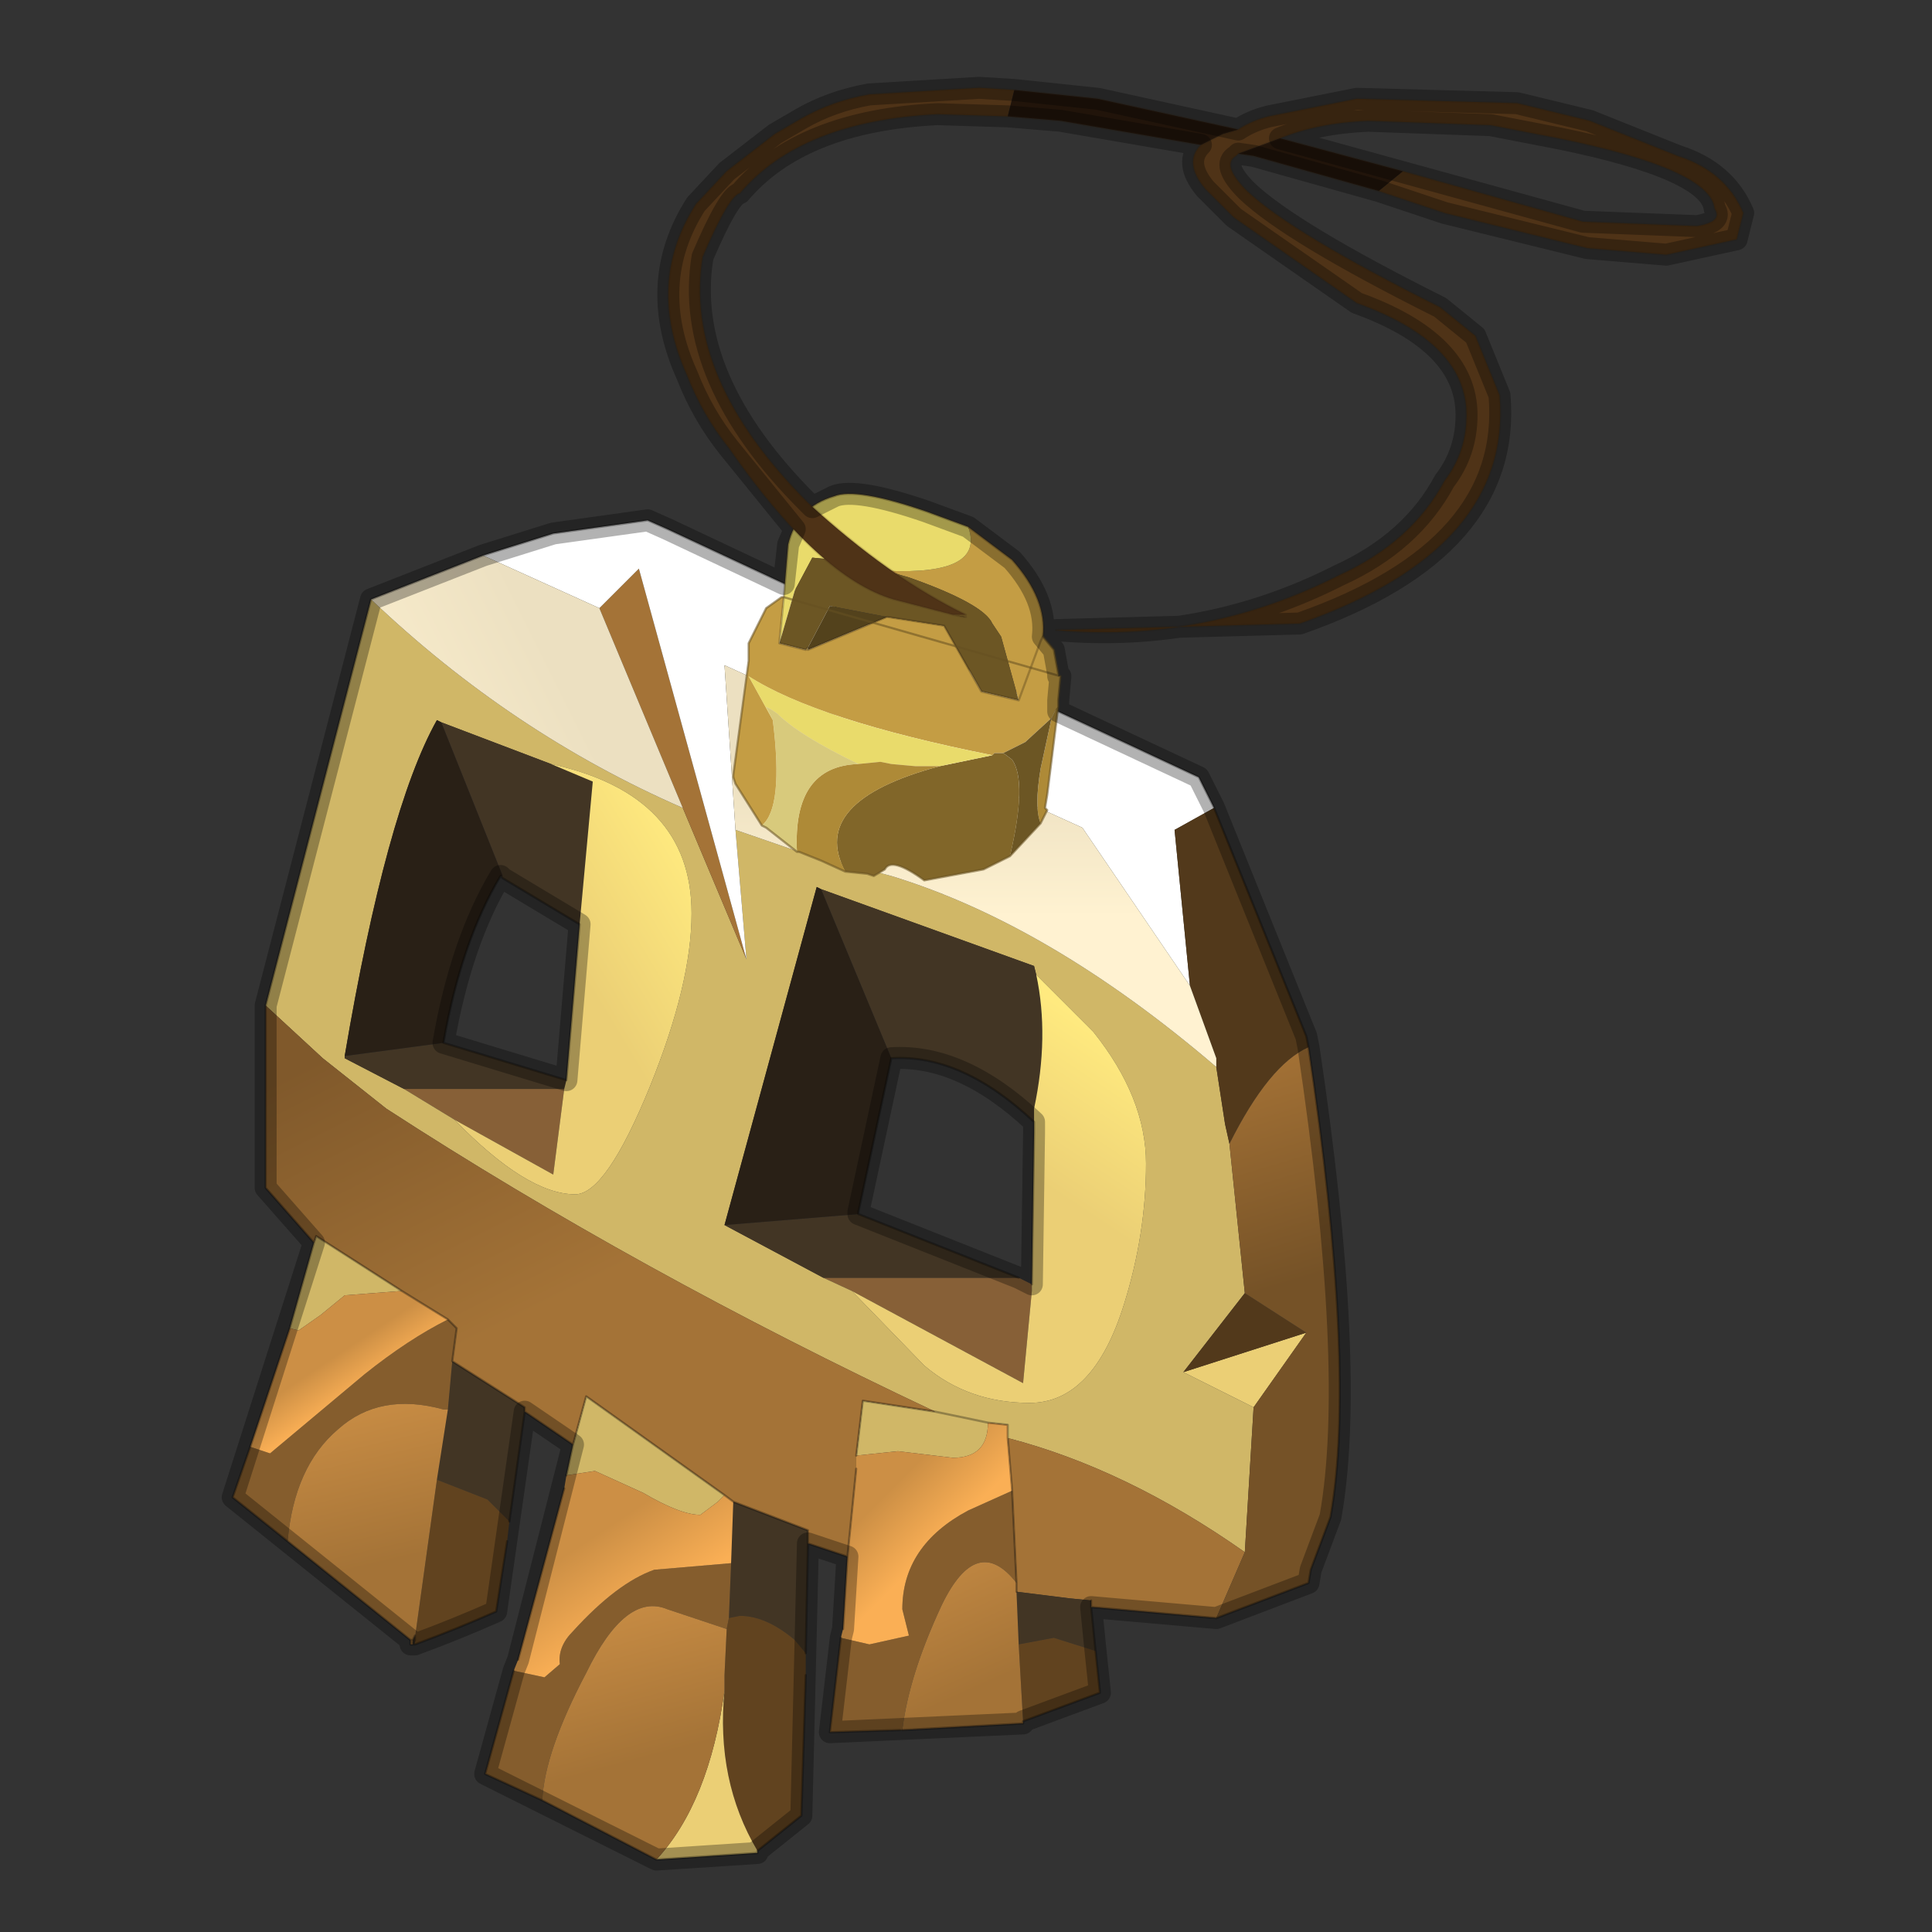 <?xml version="1.0" encoding="UTF-8" standalone="no"?>
<svg xmlns:xlink="http://www.w3.org/1999/xlink" height="440.0px" width="440.0px" xmlns="http://www.w3.org/2000/svg">
  <rect width="100%" height="100%" fill="#333333" stroke="none"/>
  <g transform="matrix(10.0, 0.0, 0.0, 10.0, 0.0, 0.0)">
    <use height="44.0" transform="matrix(1.0, 0.0, 0.0, 1.0, 0.0, 0.0)" width="44.0" xlink:href="#shape0"/>
  </g>
  <defs>
    <g id="shape0" transform="matrix(1.0, 0.0, 0.0, 1.0, 0.0, 0.0)">
      <path d="M44.0 44.0 L0.0 44.0 0.0 0.0 44.0 0.0 44.0 44.0" fill="#43adca" fill-opacity="0.0" fill-rule="evenodd" stroke="none"/>
      <path d="M19.4 29.4 L18.75 29.1 23.2 29.1 23.5 29.25 23.5 29.4 23.3 31.5 19.4 29.4 M10.35 25.5 L9.2 24.8 12.85 24.8 12.6 26.75 10.35 25.5" fill="#876037" fill-rule="evenodd" stroke="none"/>
      <path d="M17.0 21.85 L16.75 18.9 18.2 19.4 18.4 19.45 20.3 19.95 Q23.9 21.05 27.7 24.3 L27.9 25.6 28.0 26.05 28.35 29.45 26.95 31.25 28.55 32.05 28.35 35.35 Q25.65 33.45 22.95 32.75 L22.95 32.45 22.5 32.4 21.3 32.15 22.5 32.4 Q22.5 33.2 21.7 33.2 L20.45 33.05 19.5 33.15 19.65 31.9 21.3 32.15 Q14.5 28.95 8.8 25.25 L7.35 24.1 6.05 22.9 8.45 13.65 Q11.65 16.7 15.55 18.4 L17.0 21.85 M12.9 33.6 L13.05 32.9 13.35 31.8 16.5 34.05 16.35 34.2 15.95 34.5 Q15.5 34.5 14.65 34.0 L13.55 33.5 12.9 33.6 M6.6 30.25 L7.15 28.3 7.2 28.15 9.15 29.4 7.85 29.5 7.3 29.95 6.8 30.3 6.6 30.25 M23.6 22.2 L23.55 22.0 18.7 20.25 18.6 20.2 16.5 27.9 18.75 29.1 19.4 29.4 21.05 31.1 Q22.05 31.95 23.45 31.95 24.9 31.95 25.6 29.7 26.1 28.1 26.1 26.5 26.1 25.0 24.9 23.5 L23.6 22.2 M10.05 16.45 L9.95 16.4 Q8.8 18.45 7.85 24.05 L7.85 24.1 9.2 24.8 10.35 25.5 Q12.0 27.2 13.1 27.2 13.8 27.2 14.8 24.75 15.75 22.4 15.75 20.8 15.75 18.1 12.55 17.4 L10.05 16.45" fill="#d0b767" fill-rule="evenodd" stroke="none"/>
      <path d="M13.65 13.85 L14.55 12.95 17.0 21.85 15.55 18.4 13.65 13.85 M27.7 36.85 L24.85 36.6 24.85 36.45 24.35 36.4 23.15 36.25 23.15 36.05 23.05 33.95 22.95 32.75 Q25.65 33.45 28.35 35.35 L27.7 36.85 M9.4 37.45 L9.35 37.45 9.35 37.35 9.4 37.45 9.35 37.35 9.4 37.35 9.4 37.45" fill="#a47337" fill-rule="evenodd" stroke="none"/>
      <path d="M24.85 36.6 L24.95 37.6 24.0 37.3 23.2 37.45 23.15 36.25 24.35 36.4 24.85 36.45 24.85 36.6 M18.4 35.15 L18.35 37.65 18.1 37.35 Q17.45 36.8 16.85 36.8 L16.6 36.85 16.65 35.6 16.7 34.2 18.4 34.85 18.4 35.15 M11.95 32.15 L11.6 34.65 11.1 34.15 9.95 33.7 10.2 32.1 10.3 31.0 11.95 32.05 11.95 32.15 M9.45 37.45 L9.4 37.45 9.45 37.35 9.4 37.35 9.45 37.35 9.4 37.45 9.4 37.35 9.45 37.25 9.45 37.3 9.45 37.35 9.45 37.45 M18.7 20.25 L23.55 22.0 23.6 22.2 Q23.9 23.6 23.55 25.25 L23.55 25.55 Q21.9 24.0 20.3 24.1 L18.7 20.25 M18.75 29.1 L16.5 27.9 19.55 27.65 23.2 29.1 18.75 29.1 M7.85 24.05 L10.1 23.75 12.9 24.6 12.85 24.8 9.2 24.8 7.85 24.1 7.85 24.05 M11.4 19.95 L11.45 19.95 10.05 16.45 12.55 17.4 13.5 17.8 13.2 21.05 11.45 20.0 11.4 19.95" fill="#423524" fill-rule="evenodd" stroke="none"/>
      <path d="M11.0 12.65 L12.6 12.15 14.75 11.85 15.2 12.05 27.3 17.7 27.65 18.4 26.75 18.9 27.1 22.45 24.65 18.85 16.5 15.15 16.75 18.9 17.0 21.85 14.55 12.95 13.65 13.85 11.0 12.65" fill="#ffffff" fill-rule="evenodd" stroke="none"/>
      <path d="M24.95 37.6 L25.05 38.55 23.3 39.2 23.2 37.45 24.0 37.3 24.95 37.6 M18.35 37.65 L18.35 38.15 18.25 41.35 17.25 42.15 Q16.3 40.55 16.5 38.5 L16.5 38.35 16.5 38.15 16.55 37.1 16.6 36.85 16.85 36.8 Q17.45 36.8 18.1 37.35 L18.35 37.65 M11.6 34.65 L11.55 35.1 11.3 36.7 Q10.4 37.1 9.45 37.45 L9.45 37.35 9.45 37.3 9.95 33.7 11.1 34.15 11.6 34.65" fill="#61431f" fill-rule="evenodd" stroke="none"/>
      <path d="M20.55 39.4 L20.5 39.4 18.9 39.45 19.15 37.3 19.8 37.45 20.7 37.25 20.55 36.65 Q20.55 35.2 22.05 34.4 L23.05 33.95 23.15 36.05 Q22.25 34.9 21.45 36.55 20.7 38.15 20.55 39.4 M12.35 41.0 L11.05 40.4 11.7 38.05 12.4 38.2 12.75 37.9 Q12.7 37.5 13.05 37.15 14.05 36.05 14.9 35.75 L16.65 35.6 16.6 36.85 16.55 37.1 15.2 36.65 Q14.25 36.25 13.35 38.1 12.4 39.9 12.35 41.0 M6.55 35.1 L5.3 34.1 5.7 32.95 6.15 33.1 8.3 31.3 Q9.3 30.5 10.2 30.05 L10.4 30.25 10.3 31.0 10.2 32.1 10.1 32.1 Q8.65 31.7 7.7 32.55 6.7 33.4 6.55 35.1" fill="#855d2d" fill-rule="evenodd" stroke="none"/>
      <path d="M16.5 27.9 L18.6 20.2 18.7 20.25 20.3 24.1 19.55 27.6 19.55 27.65 16.5 27.9 M7.85 24.05 Q8.8 18.45 9.95 16.4 L10.05 16.45 11.45 19.95 11.4 19.95 Q10.5 21.45 10.1 23.75 L7.85 24.05" fill="#292016" fill-rule="evenodd" stroke="none"/>
      <path d="M17.25 42.15 L17.25 42.2 14.95 42.35 Q16.15 41.05 16.5 38.5 16.3 40.55 17.25 42.15 M28.55 32.05 L26.95 31.25 29.75 30.35 28.55 32.05" fill="#ebcf75" fill-rule="evenodd" stroke="none"/>
      <path d="M27.1 22.45 L26.75 18.9 27.65 18.4 29.75 23.6 29.8 23.85 Q28.9 24.25 28.0 26.05 L27.9 25.6 27.7 24.3 27.7 24.1 27.1 22.45 M26.95 31.25 L28.35 29.45 29.75 30.35 26.95 31.25" fill="#52391b" fill-rule="evenodd" stroke="none"/>
      <path d="M16.75 18.9 L16.5 15.15 24.65 18.85 27.1 22.45 27.7 24.1 27.7 24.3 Q23.9 21.05 20.3 19.95 L18.4 19.45 18.2 19.4 16.75 18.9" fill="url(#gradient0)" fill-rule="evenodd" stroke="none"/>
      <path d="M23.6 22.2 L24.9 23.5 Q26.1 25.0 26.1 26.5 26.1 28.1 25.6 29.7 24.9 31.95 23.45 31.95 22.05 31.95 21.05 31.1 L19.4 29.4 23.3 31.5 23.5 29.4 23.5 29.25 23.55 25.8 23.55 25.55 23.55 25.25 Q23.9 23.6 23.6 22.2" fill="url(#gradient1)" fill-rule="evenodd" stroke="none"/>
      <path d="M11.0 12.65 L13.65 13.85 15.55 18.4 Q11.65 16.7 8.45 13.65 L11.0 12.65" fill="url(#gradient2)" fill-rule="evenodd" stroke="none"/>
      <path d="M19.3 35.45 L18.4 35.15 18.4 34.85 16.7 34.2 16.5 34.05 13.35 31.8 13.05 32.9 11.95 32.15 11.95 32.05 10.3 31.0 10.4 30.25 10.2 30.05 9.15 29.4 7.2 28.15 7.15 28.3 6.05 27.05 6.05 22.9 7.35 24.1 8.8 25.25 Q14.5 28.95 21.3 32.15 L19.65 31.9 19.5 33.15 19.5 33.45 19.3 35.45" fill="url(#gradient3)" fill-rule="evenodd" stroke="none"/>
      <path d="M12.55 17.4 Q15.75 18.1 15.75 20.8 15.75 22.4 14.8 24.75 13.8 27.2 13.1 27.2 12.0 27.2 10.35 25.5 L12.6 26.75 12.85 24.8 12.9 24.6 13.2 21.05 13.5 17.8 12.55 17.4" fill="url(#gradient4)" fill-rule="evenodd" stroke="none"/>
      <path d="M11.7 38.05 L11.8 37.8 12.85 33.9 12.9 33.6 13.55 33.5 14.65 34.0 Q15.5 34.5 15.95 34.5 L16.35 34.2 16.5 34.05 16.7 34.2 16.65 35.6 14.9 35.75 Q14.05 36.05 13.05 37.15 12.7 37.5 12.75 37.9 L12.4 38.2 11.7 38.05" fill="url(#gradient5)" fill-rule="evenodd" stroke="none"/>
      <path d="M14.95 42.35 L12.35 41.0 Q12.4 39.9 13.35 38.1 14.25 36.25 15.2 36.65 L16.55 37.1 16.5 38.15 16.5 38.35 16.5 38.5 Q16.15 41.05 14.95 42.35" fill="url(#gradient6)" fill-rule="evenodd" stroke="none"/>
      <path d="M19.15 37.3 L19.2 37.1 19.3 35.45 19.5 33.45 19.5 33.15 20.45 33.05 21.7 33.2 Q22.5 33.2 22.5 32.4 L22.95 32.45 22.95 32.75 23.05 33.95 22.05 34.4 Q20.55 35.2 20.55 36.65 L20.7 37.25 19.8 37.45 19.15 37.3" fill="url(#gradient7)" fill-rule="evenodd" stroke="none"/>
      <path d="M23.3 39.2 L23.3 39.25 20.55 39.4 Q20.7 38.15 21.45 36.55 22.25 34.9 23.15 36.05 L23.15 36.25 23.2 37.45 23.3 39.2" fill="url(#gradient8)" fill-rule="evenodd" stroke="none"/>
      <path d="M5.7 32.95 L6.6 30.25 6.8 30.3 7.3 29.95 7.85 29.5 9.15 29.4 10.2 30.05 Q9.3 30.5 8.3 31.3 L6.15 33.1 5.7 32.95" fill="url(#gradient9)" fill-rule="evenodd" stroke="none"/>
      <path d="M9.35 37.35 L6.55 35.1 Q6.7 33.4 7.7 32.55 8.65 31.7 10.1 32.1 L10.2 32.1 9.95 33.7 9.45 37.3 9.45 37.25 9.4 37.35 9.35 37.35" fill="url(#gradient10)" fill-rule="evenodd" stroke="none"/>
      <path d="M29.8 23.85 Q30.9 31.2 30.3 34.55 L29.85 35.75 29.8 36.05 27.7 36.85 28.35 35.35 28.55 32.05 29.75 30.35 28.35 29.45 28.0 26.05 Q28.9 24.25 29.8 23.85" fill="url(#gradient11)" fill-rule="evenodd" stroke="none"/>
      <path d="M27.65 18.4 L27.3 17.7 15.2 12.05 14.75 11.85 12.6 12.15 11.0 12.65 M27.65 18.4 L29.75 23.6 29.8 23.85 Q30.9 31.2 30.3 34.55 L29.85 35.75 29.8 36.05 27.7 36.85 24.85 36.6 24.95 37.6 25.05 38.55 23.3 39.2 23.3 39.25 20.55 39.4 M20.5 39.4 L18.9 39.45 19.15 37.3 M19.2 37.1 L19.3 35.45 18.4 35.15 18.35 37.65 M18.35 38.15 L18.25 41.35 17.25 42.15 17.25 42.2 14.95 42.35 12.35 41.0 11.05 40.4 11.7 38.05 M11.8 37.8 L12.85 33.9 M12.9 33.6 L13.05 32.9 11.95 32.15 11.6 34.65 M11.55 35.1 L11.3 36.7 Q10.4 37.1 9.45 37.45 L9.4 37.45 9.35 37.45 9.35 37.35 6.55 35.1 5.3 34.1 5.7 32.95 6.6 30.25 7.15 28.3 6.05 27.05 6.05 22.9 8.45 13.65 11.0 12.65 M20.3 24.1 Q21.9 24.0 23.55 25.55 L23.55 25.8 23.5 29.25 M10.1 23.75 Q10.5 21.45 11.4 19.95 L11.45 20.0 13.2 21.05 12.9 24.6 10.1 23.75 M19.55 27.65 L19.55 27.6 20.3 24.1 M10.2 30.05 L10.4 30.25 10.3 31.0 11.95 32.05 11.95 32.15 M13.05 32.9 L13.35 31.8 16.5 34.05 16.7 34.2 18.4 34.85 18.4 35.15 M19.5 33.15 L19.65 31.9 21.3 32.15 22.5 32.4 22.95 32.45 22.95 32.75 M19.3 35.45 L19.5 33.45 M9.15 29.4 L7.2 28.15 7.15 28.3 M9.45 37.3 L9.45 37.35 9.4 37.45 9.35 37.35 9.4 37.35 9.45 37.35 M10.2 30.05 L9.15 29.4 M9.45 37.3 L9.45 37.25 9.4 37.35 M23.05 33.95 L22.95 32.75 M23.15 36.25 L23.15 36.05 23.05 33.95 M24.85 36.6 L24.85 36.45 M23.2 29.1 L19.55 27.65" fill="none" stroke="#000000" stroke-linecap="round" stroke-linejoin="round" stroke-opacity="0.302" stroke-width="0.05"/>
      <path d="M22.05 12.0 L23.05 12.75 Q23.85 13.65 23.75 14.5 L24.0 14.8 24.1 15.35 24.1 15.4 24.15 15.4 24.1 15.95 24.1 16.1 24.05 16.15 23.95 16.35 23.35 16.9 22.85 17.15 22.65 17.15 22.6 17.2 Q18.6 16.4 17.05 15.4 L17.6 16.4 Q17.85 18.4 17.35 18.8 L16.75 17.85 16.7 17.7 16.7 17.65 17.05 15.05 17.05 15.0 17.05 14.75 17.05 14.65 17.45 13.85 17.8 13.6 17.85 13.6 17.75 14.65 18.35 14.8 18.4 14.75 18.4 14.8 20.2 14.05 21.5 14.25 22.35 15.75 23.2 15.95 22.8 14.5 22.6 14.2 Q22.4 13.75 20.7 13.15 L20.35 13.05 20.2 13.0 Q22.45 13.1 22.05 12.0 M23.2 15.95 L23.7 14.6 23.75 14.5 23.7 14.6 23.2 15.95" fill="#c49d44" fill-rule="evenodd" stroke="none"/>
      <path d="M23.0 19.5 L22.4 19.8 21.05 20.05 Q20.3 19.5 20.15 19.8 L19.9 19.95 19.75 19.9 19.25 19.85 Q18.4 18.25 21.4 17.45 L22.6 17.2 22.65 17.15 22.85 17.15 23.05 17.3 Q23.4 17.8 23.0 19.5" fill="#816629" fill-rule="evenodd" stroke="none"/>
      <path d="M17.85 13.6 L17.95 12.4 Q18.15 11.55 19.0 11.3 19.5 11.1 21.1 11.65 L22.05 12.0 Q22.45 13.1 20.2 13.0 L19.5 12.8 18.5 12.7 18.1 13.45 17.75 14.65 17.85 13.6 M22.6 17.2 L21.4 17.45 20.85 17.45 20.3 17.4 20.05 17.35 19.55 17.4 Q18.2 16.75 17.7 16.25 L17.55 16.15 17.45 16.1 17.6 16.4 17.05 15.4 Q18.6 16.4 22.6 17.2" fill="#e9db6b" fill-rule="evenodd" stroke="none"/>
      <path d="M24.1 16.1 L23.85 18.1 23.8 18.4 23.85 18.45 23.7 18.75 Q23.55 18.4 23.7 17.5 L23.95 16.35 24.05 16.15 24.1 16.1 M19.25 19.85 L18.7 19.6 18.2 19.4 18.15 19.4 Q18.05 17.45 19.55 17.4 L20.05 17.35 20.3 17.4 20.85 17.45 21.4 17.45 Q18.4 18.25 19.25 19.85" fill="#ae8a37" fill-rule="evenodd" stroke="none"/>
      <path d="M23.7 18.75 L23.0 19.5 Q23.4 17.8 23.05 17.3 L22.85 17.15 23.35 16.9 23.95 16.35 23.7 17.5 Q23.55 18.4 23.7 18.75 M17.75 14.65 L18.1 13.45 18.5 12.7 19.5 12.8 20.2 13.0 20.35 13.05 20.7 13.15 Q22.4 13.75 22.6 14.2 L22.8 14.5 23.2 15.95 22.35 15.75 21.5 14.25 20.2 14.05 18.9 13.8 18.4 14.75 18.35 14.8 17.75 14.65" fill="#6c5624" fill-rule="evenodd" stroke="none"/>
      <path d="M18.15 19.4 L17.45 18.85 17.35 18.8 Q17.85 18.4 17.6 16.4 L17.45 16.1 17.55 16.15 17.7 16.25 Q18.2 16.75 19.55 17.4 18.05 17.45 18.15 19.4" fill="#d8ca7c" fill-rule="evenodd" stroke="none"/>
      <path d="M20.2 14.05 L18.4 14.8 18.4 14.75 18.9 13.8 20.2 14.05" fill="#53421c" fill-rule="evenodd" stroke="none"/>
      <path d="M17.85 13.6 L17.95 12.4 Q18.15 11.55 19.0 11.3 19.5 11.1 21.1 11.65 L22.05 12.0 23.05 12.75 Q23.85 13.65 23.75 14.5 L23.7 14.6 23.2 15.95 22.35 15.75 21.5 14.25 20.2 14.05 18.4 14.8 18.4 14.75 18.35 14.8 17.75 14.65 M17.85 13.6 L17.75 14.65" fill="none" stroke="#382510" stroke-linecap="round" stroke-linejoin="round" stroke-opacity="0.302" stroke-width="0.05"/>
      <path d="M23.75 14.5 L24.0 14.8 24.1 15.35 M24.15 15.4 L24.1 15.95 24.1 16.1 23.85 18.1 23.8 18.4 23.85 18.45 23.7 18.75 23.0 19.5 22.4 19.8 21.05 20.05 Q20.3 19.5 20.15 19.8 L19.9 19.95 19.75 19.9 19.25 19.85 18.7 19.6 18.2 19.4 18.15 19.4 17.45 18.85 17.35 18.8 16.75 17.85 16.7 17.7 16.7 17.65 17.05 15.05 17.05 15.0 17.05 14.75 17.05 14.65 17.45 13.85 17.8 13.6 17.85 13.6 Z" fill="none" stroke="#665122" stroke-linecap="round" stroke-linejoin="round" stroke-opacity="0.553" stroke-width="0.05"/>
      <path d="M21.7 14.0 L22.0 14.05 21.95 14.05 21.7 14.0" fill="#382510" fill-rule="evenodd" stroke="none"/>
      <path d="M28.2 2.95 Q28.5 2.75 28.9 2.65 L30.9 2.25 34.55 2.35 36.2 2.75 38.2 3.55 Q39.3 3.9 39.7 4.85 L39.55 5.45 37.95 5.8 36.15 5.65 32.9 4.85 31.4 4.35 31.95 3.9 36.05 5.05 38.65 5.15 Q39.25 5.05 39.05 4.75 38.95 3.85 35.5 3.15 L33.95 2.85 31.15 2.75 Q30.0 2.8 29.15 3.15 L28.2 3.5 28.15 3.55 Q27.8 3.75 28.4 4.35 29.4 5.3 32.8 7.0 L33.6 7.65 34.15 9.0 Q34.45 12.5 29.6 14.2 L24.05 14.35 Q27.45 14.65 30.5 13.1 32.15 12.35 32.9 10.95 33.4 10.3 33.4 9.45 33.4 7.8 30.9 6.9 L28.1 4.95 27.45 4.3 Q26.95 3.7 27.35 3.3 L27.85 3.05 28.2 2.95 M23.1 2.05 L22.95 2.65 21.35 2.6 Q18.25 2.75 16.85 4.4 16.6 4.45 16.0 5.85 15.55 8.6 18.4 11.45 20.25 13.15 22.0 14.0 L21.7 14.0 20.35 13.65 Q18.65 13.15 16.6 10.2 16.0 9.45 15.65 8.55 14.7 6.45 15.85 4.65 L16.55 3.9 17.65 3.05 18.25 2.7 Q18.95 2.3 19.8 2.15 L22.3 2.0 23.1 2.05" fill="#4f3317" fill-rule="evenodd" stroke="none"/>
      <path d="M28.2 2.95 L27.85 3.05 27.35 3.3 24.15 2.75 22.95 2.65 23.1 2.05 25.0 2.25 28.2 2.95 M28.2 3.5 L29.15 3.15 31.95 3.9 31.4 4.35 28.55 3.55 28.2 3.5" fill="#21140a" fill-rule="evenodd" stroke="none"/>
      <path d="M31.4 4.35 L32.9 4.85 36.15 5.65 37.95 5.8 39.55 5.45 39.7 4.85 Q39.3 3.9 38.2 3.55 L36.2 2.75 34.55 2.35 30.9 2.25 28.9 2.65 Q28.5 2.75 28.2 2.95 L27.85 3.05 27.35 3.3 Q26.95 3.7 27.45 4.3 L28.1 4.95 30.9 6.9 Q33.4 7.8 33.4 9.45 33.4 10.3 32.9 10.95 32.15 12.35 30.5 13.1 27.45 14.65 24.05 14.35 L29.6 14.2 Q34.45 12.5 34.15 9.0 L33.6 7.65 32.8 7.0 Q29.4 5.3 28.4 4.35 27.8 3.75 28.15 3.55 L28.2 3.5 29.15 3.15 Q30.0 2.8 31.15 2.75 L33.95 2.85 35.5 3.15 Q38.95 3.85 39.05 4.75 39.25 5.05 38.65 5.15 L36.05 5.05 31.95 3.9 29.15 3.15 M31.4 4.35 L28.55 3.55 28.2 3.5 M23.1 2.05 L25.0 2.25 28.2 2.95 M22.95 2.65 L24.15 2.75 27.35 3.3 M23.1 2.05 L22.3 2.0 19.8 2.15 Q18.95 2.3 18.25 2.7 L17.65 3.05 16.55 3.9 15.85 4.65 Q14.7 6.45 15.65 8.55 16.0 9.45 16.6 10.2 18.65 13.15 20.35 13.65 L21.7 14.0 22.0 14.0 Q20.25 13.15 18.4 11.45 15.55 8.6 16.0 5.85 16.6 4.45 16.85 4.4 18.25 2.75 21.35 2.6 L22.95 2.65 M21.7 14.0 L22.0 14.05 21.95 14.05 21.7 14.0" fill="none" stroke="#382510" stroke-linecap="round" stroke-linejoin="round" stroke-opacity="0.2" stroke-width="0.05"/>
      <path d="M39.05 4.75 Q39.25 5.05 38.65 5.15 L36.05 5.05 29.15 3.15 Q30.0 2.8 31.15 2.75 L33.95 2.85 35.5 3.15 Q38.95 3.85 39.05 4.75 M37.95 5.8 L39.55 5.45 39.7 4.85 Q39.3 3.9 38.2 3.55 L36.2 2.75 34.55 2.35 30.9 2.25 28.9 2.65 Q28.5 2.75 28.2 2.95 L25.0 2.25 23.1 2.05 22.3 2.0 19.8 2.15 Q18.95 2.3 18.25 2.7 L17.65 3.05 16.55 3.9 15.85 4.65 Q14.7 6.45 15.65 8.55 16.0 9.45 16.6 10.2 L18.1 12.05 17.95 12.4 17.85 13.3 15.2 12.05 14.75 11.85 12.6 12.15 11.0 12.65 8.45 13.65 6.05 22.9 6.05 27.05 7.15 28.3 5.3 34.1 9.35 37.35 9.35 37.45 9.45 37.45 Q10.4 37.1 11.3 36.7 L11.95 32.15 13.05 32.9 11.8 37.8 11.7 38.05 11.05 40.4 14.95 42.35 17.25 42.2 17.25 42.15 18.25 41.35 18.4 35.15 19.3 35.45 19.2 37.1 19.15 37.3 18.9 39.45 23.3 39.25 23.3 39.2 25.05 38.55 24.95 37.6 24.85 36.6 27.7 36.85 29.8 36.05 29.85 35.75 30.3 34.55 Q30.9 31.2 29.8 23.85 L29.75 23.6 27.65 18.4 27.3 17.7 24.1 16.2 24.1 15.95 24.15 15.4 24.1 15.4 24.1 15.35 24.0 14.8 23.75 14.5 Q23.85 13.65 23.05 12.75 L22.05 12.0 21.1 11.65 Q19.5 11.1 19.0 11.3 L18.5 11.55 18.4 11.45 Q15.55 8.6 16.0 5.85 16.6 4.45 16.85 4.4 18.25 2.75 21.35 2.6 L22.95 2.65 24.15 2.75 27.35 3.3 Q26.95 3.7 27.45 4.3 L28.1 4.95 30.9 6.9 Q33.4 7.8 33.4 9.45 33.4 10.3 32.9 10.95 32.15 12.35 30.5 13.1 27.45 14.65 24.05 14.35 L29.6 14.2 Q34.45 12.5 34.15 9.0 L33.6 7.65 32.8 7.0 Q29.4 5.3 28.4 4.35 27.8 3.75 28.15 3.55 L28.2 3.5 28.55 3.55 31.4 4.35 32.9 4.85 36.15 5.65 37.95 5.8 M12.9 24.6 L10.1 23.75 Q10.5 21.45 11.4 19.95 L11.45 20.0 13.2 21.05 12.9 24.6 M19.55 27.6 L20.3 24.1 Q21.9 24.0 23.55 25.55 L23.55 25.8 23.5 29.25 23.2 29.1 19.55 27.65 19.55 27.6" fill="none" stroke="#000000" stroke-linecap="round" stroke-linejoin="round" stroke-opacity="0.302" stroke-width="0.5"/>
    </g>
    <linearGradient gradientTransform="matrix(0.0, 0.002, -0.007, 0.0, 22.1, 19.25)" gradientUnits="userSpaceOnUse" id="gradient0" spreadMethod="pad" x1="-819.2" x2="819.2">
      <stop offset="0.0" stop-color="#ece0c1"/>
      <stop offset="1.0" stop-color="#fff2d1"/>
    </linearGradient>
    <linearGradient gradientTransform="matrix(0.001, -0.002, 0.003, 0.002, 24.95, 25.6)" gradientUnits="userSpaceOnUse" id="gradient1" spreadMethod="pad" x1="-819.2" x2="819.2">
      <stop offset="0.0" stop-color="#ebcf75"/>
      <stop offset="1.0" stop-color="#ffea7f"/>
    </linearGradient>
    <linearGradient gradientTransform="matrix(-0.003, 0.002, -0.002, -0.004, 10.3, 17.05)" gradientUnits="userSpaceOnUse" id="gradient2" spreadMethod="pad" x1="-819.2" x2="819.2">
      <stop offset="0.0" stop-color="#ece0c1"/>
      <stop offset="1.0" stop-color="#fff2d1"/>
    </linearGradient>
    <linearGradient gradientTransform="matrix(-0.002, -0.004, 0.006, -0.003, 11.6, 26.05)" gradientUnits="userSpaceOnUse" id="gradient3" spreadMethod="pad" x1="-819.2" x2="819.2">
      <stop offset="0.0" stop-color="#a47337"/>
      <stop offset="1.0" stop-color="#80592b"/>
    </linearGradient>
    <linearGradient gradientTransform="matrix(0.002, -9.0E-4, 0.003, 0.005, 14.75, 21.25)" gradientUnits="userSpaceOnUse" id="gradient4" spreadMethod="pad" x1="-819.2" x2="819.2">
      <stop offset="0.0" stop-color="#ebcf75"/>
      <stop offset="1.0" stop-color="#ffea7f"/>
    </linearGradient>
    <linearGradient gradientTransform="matrix(8.0E-4, 0.001, -0.003, 0.002, 14.05, 35.9)" gradientUnits="userSpaceOnUse" id="gradient5" spreadMethod="pad" x1="-819.2" x2="819.2">
      <stop offset="0.0" stop-color="#cc8f45"/>
      <stop offset="1.0" stop-color="#faaf55"/>
    </linearGradient>
    <linearGradient gradientTransform="matrix(-7.0E-4, -0.003, 0.003, -8.0E-4, 14.1, 37.6)" gradientUnits="userSpaceOnUse" id="gradient6" spreadMethod="pad" x1="-819.2" x2="819.2">
      <stop offset="0.0" stop-color="#a47337"/>
      <stop offset="1.0" stop-color="#d69649"/>
    </linearGradient>
    <linearGradient gradientTransform="matrix(7.0E-4, 7.0E-4, -0.003, 0.003, 20.8, 34.55)" gradientUnits="userSpaceOnUse" id="gradient7" spreadMethod="pad" x1="-819.2" x2="819.2">
      <stop offset="0.0" stop-color="#cc8f45"/>
      <stop offset="1.0" stop-color="#faaf55"/>
    </linearGradient>
    <linearGradient gradientTransform="matrix(-0.001, -0.003, 0.002, -9.0E-4, 21.2, 36.1)" gradientUnits="userSpaceOnUse" id="gradient8" spreadMethod="pad" x1="-819.2" x2="819.2">
      <stop offset="0.0" stop-color="#a47337"/>
      <stop offset="1.0" stop-color="#d69649"/>
    </linearGradient>
    <linearGradient gradientTransform="matrix(3.0E-4, 5.0E-4, -0.003, 0.002, 7.8, 31.35)" gradientUnits="userSpaceOnUse" id="gradient9" spreadMethod="pad" x1="-819.2" x2="819.2">
      <stop offset="0.0" stop-color="#cc8f45"/>
      <stop offset="1.0" stop-color="#faaf55"/>
    </linearGradient>
    <linearGradient gradientTransform="matrix(-8.0E-4, -0.003, 0.003, -7.0E-4, 8.25, 33.1)" gradientUnits="userSpaceOnUse" id="gradient10" spreadMethod="pad" x1="-819.2" x2="819.2">
      <stop offset="0.0" stop-color="#a47337"/>
      <stop offset="1.0" stop-color="#d69649"/>
    </linearGradient>
    <linearGradient gradientTransform="matrix(-7.0E-4, -0.003, 0.003, -9.0E-4, 27.85, 27.05)" gradientUnits="userSpaceOnUse" id="gradient11" spreadMethod="pad" x1="-819.2" x2="819.2">
      <stop offset="0.0" stop-color="#755227"/>
      <stop offset="1.0" stop-color="#a37135"/>
    </linearGradient>
  </defs>
</svg>
